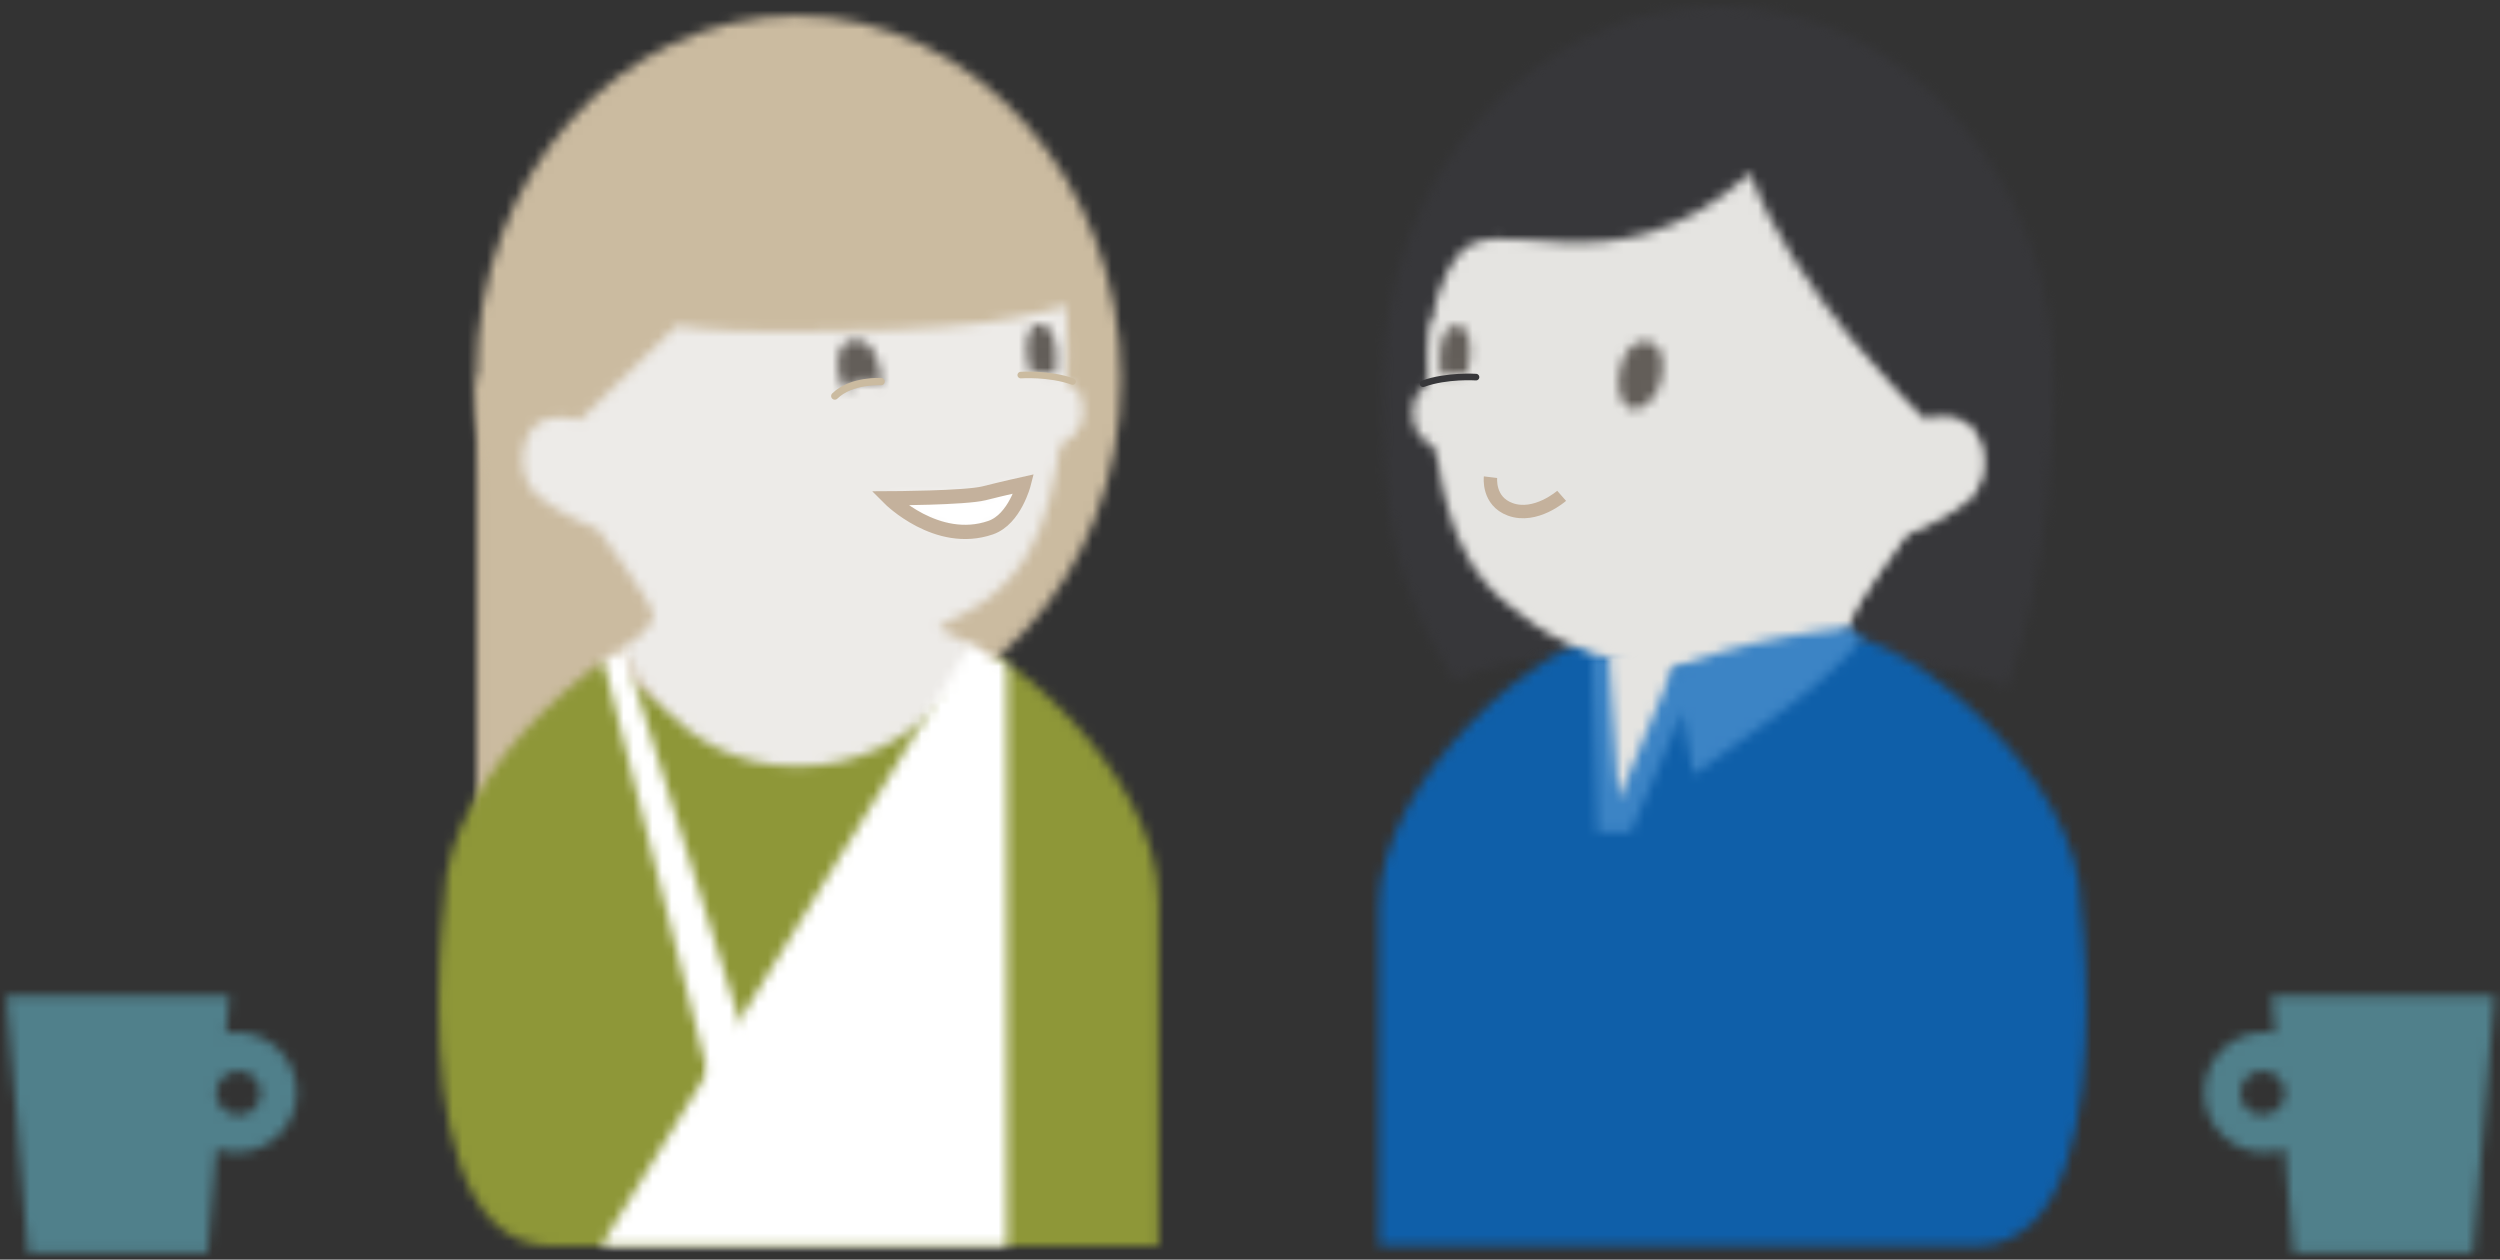 <?xml version="1.0" encoding="UTF-8"?>
<svg width="260px" height="131px" viewBox="0 0 260 131" version="1.1" xmlns="http://www.w3.org/2000/svg" xmlns:xlink="http://www.w3.org/1999/xlink">
    <rect x="0" y="0" width="260" height="131" fill="#333333" stroke="none"/>
    <!-- Generator: Sketch 44.1 (41455) - http://www.bohemiancoding.com/sketch -->
    <title>sykmeldt og leder</title>
    <desc>Created with Sketch.</desc>
    <defs>
        <path d="M6.3,12.633 C7.101,12.633 7.807,12.226 8.221,11.608 C8.467,11.241 8.611,10.801 8.611,10.326 C8.611,9.715 8.37,9.164 7.981,8.751 C7.559,8.303 6.965,8.019 6.3,8.019 C5.023,8.019 3.989,9.052 3.989,10.326 C3.989,11.6 5.023,12.633 6.3,12.633 Z M6.507,3.995 C6.877,3.995 7.237,4.032 7.589,4.095 L7.26,0.191 L30.422,0.191 L28.175,26.92 L9.509,26.92 L8.602,16.137 C7.945,16.37 7.243,16.503 6.507,16.503 C3.046,16.503 0.241,13.703 0.241,10.249 C0.241,6.795 3.046,3.995 6.507,3.995 Z" id="path-1"></path>
        <path d="M24.185,12.633 C25.462,12.633 26.496,11.6 26.496,10.326 C26.496,9.052 25.462,8.019 24.185,8.019 C23.52,8.019 22.926,8.303 22.504,8.751 C22.115,9.164 21.874,9.715 21.874,10.326 C21.874,10.801 22.017,11.241 22.264,11.608 C22.678,12.226 23.384,12.633 24.185,12.633 Z M23.978,3.995 C27.438,3.995 30.244,6.795 30.244,10.249 C30.244,13.703 27.438,16.503 23.978,16.503 C23.242,16.503 22.539,16.37 21.883,16.137 L20.976,26.92 L2.31,26.92 L0.063,0.191 L23.225,0.191 L22.896,4.095 C23.248,4.032 23.608,3.995 23.978,3.995 Z" id="path-3"></path>
        <path d="M0.387,39.126 C0.387,17.519 15.994,0.001 35.249,0.001 C54.503,0.001 70.112,17.519 70.112,39.126 C70.112,44.43 69.654,58.036 65.33,70.87 C60.827,68.174 47.404,68.077 35.254,67.374 C24.46,66.75 12.86,67.413 7.827,70.14 C1.361,59.414 0.387,53.744 0.387,39.126 Z" id="path-5"></path>
        <path d="M62.528,63.692 L0.384,63.692 L0.384,46.02 L0.384,28.347 C0.384,14.913 17.973,0.157 24.47,0.157 L36.523,0.157 L48.575,0.157 C55.071,0.157 73.379,14.913 73.379,28.347 C73.379,28.347 73.948,32.952 73.952,38.837 L73.952,38.989 C73.944,49.35 72.172,63.564 62.528,63.692 L62.528,63.692 Z" id="path-7"></path>
        <polygon id="path-9" points="1.839 0.744 0.053 0.234 0.602 18.871 4.065 18.871 9.281 6.872 15.096 3.686"></polygon>
        <path d="M53.654,10.704 C53.654,10.704 56.336,9.8 58.179,11.109 C60.023,12.419 60.481,16.706 58.179,18.699 C55.878,20.691 51.734,22.306 51.734,22.306 C51.734,22.306 46.237,29.741 45.934,31.218 C45.63,32.697 44.049,36.2 30.639,36.2 C17.227,36.2 12.859,31.425 10.695,29.824 C6.83,26.964 4.965,23.215 3.943,19.274 C3.406,17.201 3.068,15.172 2.791,13.406 C0.563,12.164 0.01,10.611 0.481,8.498 C0.754,7.271 2.042,6.746 2.042,6.746 C2.042,6.746 2.098,2.47 2.357,0.263 C2.357,0.263 6.394,-0.185 10.911,0.387 C16.352,1.078 23.701,1.326 31.927,1.326 C40.154,1.326 43.442,0.694 43.442,0.694 L53.654,10.704 Z" id="path-11"></path>
        <path d="M9.194,44.784 C3.369,40.475 1.311,29.425 0.525,21.581 C-0.261,13.739 2.453,9.82 3.042,9.028 C6.946,2.921 18.861,13.557 33.709,0.117 C37.602,11.474 51.611,25.905 51.611,25.905 C51.611,25.905 54.259,25.013 56.079,26.306 C57.898,27.599 58.35,31.832 56.079,33.8 C53.807,35.768 49.715,37.361 49.715,37.361 C49.715,37.361 44.287,44.702 43.987,46.162 C43.689,47.622 38.539,51.288 29.082,51.288 C17.172,51.288 11.331,46.364 9.194,44.784 Z" id="path-13"></path>
        <path d="M1.57,0.146 C3.187,-0.125 3.255,1.835 3.225,3.183 C3.218,3.514 3.057,4.695 2.941,5.059 C2.941,5.059 0.247,5.4 0.218,5.287 C0.186,5.174 0.097,4.177 0.097,4.177 C-0.019,2.528 0.388,0.344 1.57,0.146 Z" id="path-15"></path>
        <path d="M3.032,0.439 C5.072,0.616 5.138,3.72 4.208,5.587 C3.279,7.454 1.37,8.341 0.483,6.436 C-0.405,4.531 0.613,0.231 3.032,0.439 Z" id="path-17"></path>
        <path d="M0.123,0.89 C2.625,-0.006 5.623,0.204 5.623,0.204 L0.123,0.89 Z" id="path-19"></path>
        <polygon id="path-21" points="0.075 4.27 1.048 19.004 6.709 5.352 7.988 0.025"></polygon>
        <path d="M0.094,4.471 C0.094,4.471 4.237,2.879 8.523,1.868 C12.806,0.856 18.36,0.218 18.36,0.218 C18.36,0.218 19.278,0.812 19.705,1.355 C18.67,3.125 14.204,7.116 9.424,10.406 C5.767,12.922 2.238,15.528 2.238,15.528 L0.094,4.471 Z" id="path-23"></path>
        <path d="M0.014,0.375 L0.014,52.57 C0.014,52.57 -0.116,38.885 33.289,38.885 C66.694,38.885 32.328,0.375 32.328,0.375 L0.014,0.375 Z" id="path-25"></path>
        <path d="M0.042,39.479 L0.042,40.111 C0.078,50.652 1.934,64.935 11.721,65.014 L74.906,65.014 L74.906,47.031 L74.906,29.047 C74.906,15.377 57.007,0.361 50.396,0.361 L38.13,0.361 L25.867,0.361 C19.256,0.361 0.625,15.377 0.625,29.047 C0.625,29.047 0.062,33.607 0.042,39.479 L0.042,39.479 Z" id="path-27"></path>
        <path d="M67.466,37.882 C67.466,58.513 52.103,74.777 33.723,74.777 C15.339,74.777 0.439,58.053 0.439,37.422 C0.439,16.793 15.339,0.068 33.723,0.068 C52.103,0.068 67.466,17.252 67.466,37.882 Z" id="path-29"></path>
        <path d="M6.361,12.163 C6.361,12.163 3.73,11.275 1.92,12.561 C0.112,13.846 -0.337,18.054 1.92,20.01 C4.179,21.964 8.246,23.548 8.246,23.548 C8.246,23.548 13.64,30.844 13.936,32.295 C14.234,33.746 10.821,35.926 10.821,35.926 C10.821,35.926 15.786,48.173 28.946,48.173 C42.107,48.173 48.156,36.22 48.156,36.22 C48.156,36.22 45.173,34.381 43.792,33.973 C43.594,33.349 46.392,32.497 48.516,30.926 C52.309,28.12 54.139,24.441 55.141,20.574 C55.67,18.539 56,16.548 56.272,14.816 C58.459,13.597 59.002,12.073 58.539,9.998 C58.271,8.795 57.008,8.279 57.008,8.279 C57.008,8.279 57.195,2.433 56.941,0.269 C56.941,0.269 52.736,1.479 48.305,2.04 C42.964,2.718 35.754,2.962 27.681,2.962 C19.609,2.962 16.382,2.34 16.382,2.34 L6.361,12.163 Z" id="path-31"></path>
        <path d="M1.787,0.268 C3.769,0.097 4.792,3.008 4.571,5.063 C4.55,5.267 3.643,4.622 2.733,4.773 C1.822,4.925 0.907,5.874 0.631,5.322 C-0.282,3.489 -0.216,0.441 1.787,0.268 Z" id="path-33"></path>
        <path d="M1.972,0.032 C3.132,0.226 3.531,2.37 3.415,3.987 C3.415,3.987 3.329,4.967 3.299,5.076 C3.269,5.188 0.625,4.853 0.625,4.853 C0.511,4.497 0.354,3.338 0.347,3.013 C0.318,1.69 0.385,-0.232 1.972,0.032 Z" id="path-35"></path>
        <path d="M0.162,1.792 C0.162,1.792 8.059,1.762 10.027,1.266 C11.996,0.768 14.15,0.289 14.15,0.289 C14.15,0.289 13.213,3.974 10.705,4.84 C5.116,6.772 0.162,1.792 0.162,1.792 Z" id="path-37"></path>
        <path d="M5.042,0.229 C5.042,0.229 1.942,0.048 0.226,1.73 L5.042,0.229 Z" id="path-39"></path>
        <polygon id="path-41" points="12.561 49.517 17.853 49.517 2.503 0.193 0.416 1.556"></polygon>
        <polygon id="path-43" points="0.147 62.811 42.367 62.811 42.367 32.586 42.367 2.361 38.522 0.296 0.147 62.811"></polygon>
    </defs>
    <g id="Landingssiden---nærmeste-leder" stroke="none" stroke-width="1" fill="none" fill-rule="evenodd">
        <g id="Dine-sykmeldte" transform="translate(-688, -253)">
            <g id="sykmeldt-og-leder" transform="translate(688, 253)">
                <g id="Group-32" transform="translate(229.011, 103.356)">
                    <mask id="mask-2" fill="white">
                        <use xlink:href="#path-1"></use>
                    </mask>
                    <g id="Clip-31"></g>
                    <polygon id="Fill-30" fill="#50808B" mask="url(#mask-2)" points="-5.241 32.392 35.904 32.392 35.904 -5.281 -5.241 -5.281"></polygon>
                </g>
                <g id="Group-35" transform="translate(0.611, 103.356)">
                    <mask id="mask-4" fill="white">
                        <use xlink:href="#path-3"></use>
                    </mask>
                    <g id="Clip-34"></g>
                    <polygon id="Fill-33" fill="#50808B" mask="url(#mask-4)" points="-5.419 32.392 35.726 32.392 35.726 -5.281 -5.419 -5.281"></polygon>
                </g>
                <g id="Group-41" transform="translate(143.471, 0.678)">
                    <mask id="mask-6" fill="white">
                        <use xlink:href="#path-5"></use>
                    </mask>
                    <g id="Clip-40"></g>
                    <polygon id="Fill-39" fill="#37373A" mask="url(#mask-6)" points="-5.095 76.341 75.595 76.341 75.595 -5.471 -5.095 -5.471"></polygon>
                </g>
                <g id="Group-44" transform="translate(143.03, 65.898)">
                    <mask id="mask-8" fill="white">
                        <use xlink:href="#path-7"></use>
                    </mask>
                    <g id="Clip-43"></g>
                    <polygon id="Fill-42" fill="#0F5FA9" mask="url(#mask-8)" points="-5.098 69.165 79.435 69.165 79.435 -5.315 -5.098 -5.315"></polygon>
                </g>
                <g id="Group-47" transform="translate(165.518, 67.661)">
                    <mask id="mask-10" fill="white">
                        <use xlink:href="#path-9"></use>
                    </mask>
                    <g id="Clip-46"></g>
                    <polygon id="Fill-45" fill="#3C84C5" mask="url(#mask-10)" points="-5.429 24.343 20.578 24.343 20.578 -5.237 -5.429 -5.237"></polygon>
                </g>
                <g id="Group-50" transform="translate(146.558, 33.288)">
                    <mask id="mask-12" fill="white">
                        <use xlink:href="#path-11"></use>
                    </mask>
                    <g id="Clip-49"></g>
                    <polygon id="Fill-48" fill="#E5E4E1" mask="url(#mask-12)" points="-5.156 41.672 65.221 41.672 65.221 -5.376 -5.156 -5.376"></polygon>
                </g>
                <g id="Group-53" transform="translate(148.322, 17.864)">
                    <mask id="mask-14" fill="white">
                        <use xlink:href="#path-13"></use>
                    </mask>
                    <g id="Clip-52"></g>
                    <polygon id="Fill-51" fill="#E5E4E1" mask="url(#mask-14)" points="-5.099 56.759 63.1 56.759 63.1 -5.355 -5.099 -5.355"></polygon>
                </g>
                <g id="Group-56" transform="translate(149.644, 33.729)">
                    <mask id="mask-16" fill="white">
                        <use xlink:href="#path-15"></use>
                    </mask>
                    <g id="Clip-55"></g>
                    <polygon id="Fill-54" fill="#635E59" mask="url(#mask-16)" points="-5.404 10.782 8.712 10.782 8.712 -5.351 -5.404 -5.351"></polygon>
                </g>
                <g id="Group-59" transform="translate(168.163, 35.051)">
                    <mask id="mask-18" fill="white">
                        <use xlink:href="#path-17"></use>
                    </mask>
                    <g id="Clip-58"></g>
                    <polygon id="Fill-57" fill="#635E59" mask="url(#mask-18)" points="-5.317 12.97 10.266 12.97 10.266 -5.04 -5.317 -5.04"></polygon>
                </g>
                <path d="M162.411,51.566 C162.411,51.566 159.703,53.944 157.056,52.969 C154.712,52.106 155.014,49.627 155.014,49.627" id="Stroke-60" stroke="#C4B19C" stroke-width="1.395"></path>
                <g id="Group-64" transform="translate(147.881, 39.017)">
                    <mask id="mask-20" fill="white">
                        <use xlink:href="#path-19"></use>
                    </mask>
                    <g id="Clip-63"></g>
                    <polygon id="Fill-62" fill="#E5E4E1" mask="url(#mask-20)" points="-5.359 6.362 11.105 6.362 11.105 -5.289 -5.359 -5.289"></polygon>
                </g>
                <path d="M148.004,39.907 C150.506,39.011 153.504,39.221 153.504,39.221" id="Stroke-65" stroke="#37373A" stroke-width="0.689" stroke-linecap="round"></path>
                <g id="Group-69" transform="translate(167.281, 64.136)">
                    <mask id="mask-22" fill="white">
                        <use xlink:href="#path-21"></use>
                    </mask>
                    <g id="Clip-68"></g>
                    <polygon id="Fill-67" fill="#E5E4E1" mask="url(#mask-22)" points="-5.407 24.476 13.47 24.476 13.47 -5.447 -5.407 -5.447"></polygon>
                </g>
                <g id="Group-72" transform="translate(173.895, 65.017)">
                    <mask id="mask-24" fill="white">
                        <use xlink:href="#path-23"></use>
                    </mask>
                    <g id="Clip-71"></g>
                    <polygon id="Fill-70" fill="#3C84C5" mask="url(#mask-24)" points="-5.388 21 25.187 21 25.187 -5.253 -5.388 -5.253"></polygon>
                </g>
                <g id="Group-75" transform="translate(49.554, 39.017)">
                    <mask id="mask-26" fill="white">
                        <use xlink:href="#path-25"></use>
                    </mask>
                    <g id="Clip-74"></g>
                    <polygon id="Fill-73" fill="#CBBBA0" mask="url(#mask-26)" points="-5.469 58.042 53.373 58.042 53.373 -5.096 -5.469 -5.096"></polygon>
                </g>
                <g id="Group-78" transform="translate(45.586, 64.576)">
                    <mask id="mask-28" fill="white">
                        <use xlink:href="#path-27"></use>
                    </mask>
                    <g id="Clip-77"></g>
                    <polygon id="Fill-76" fill="#8E9738" mask="url(#mask-28)" points="-5.44 70.486 80.388 70.486 80.388 -5.111 -5.44 -5.111"></polygon>
                </g>
                <g id="Group-81" transform="translate(49.113, 1.559)">
                    <mask id="mask-30" fill="white">
                        <use xlink:href="#path-29"></use>
                    </mask>
                    <g id="Clip-80"></g>
                    <polygon id="Fill-79" fill="#CBBBA0" mask="url(#mask-30)" points="-5.043 80.249 72.948 80.249 72.948 -5.404 -5.043 -5.404"></polygon>
                </g>
                <g id="Group-84" transform="translate(53.963, 31.525)">
                    <mask id="mask-32" fill="white">
                        <use xlink:href="#path-31"></use>
                    </mask>
                    <g id="Clip-83"></g>
                    <polygon id="Fill-82" fill="#EDEBE8" mask="url(#mask-32)" points="-5.091 53.644 64.174 53.644 64.174 -5.203 -5.091 -5.203"></polygon>
                </g>
                <g id="Group-87" transform="translate(87.033, 35.051)">
                    <mask id="mask-34" fill="white">
                        <use xlink:href="#path-33"></use>
                    </mask>
                    <g id="Clip-86"></g>
                    <polygon id="Fill-85" fill="#635E59" mask="url(#mask-34)" points="-5.416 10.965 10.083 10.965 10.083 -5.211 -5.416 -5.211"></polygon>
                </g>
                <g id="Group-90" transform="translate(106.434, 33.729)">
                    <mask id="mask-36" fill="white">
                        <use xlink:href="#path-35"></use>
                    </mask>
                    <g id="Clip-89"></g>
                    <polygon id="Fill-88" fill="#635E59" mask="url(#mask-36)" points="-5.139 10.571 8.917 10.571 8.917 -5.464 -5.139 -5.464"></polygon>
                </g>
                <path d="M111.555,39.681 C109.1,38.801 106.159,39.008 106.159,39.008" id="Stroke-91" stroke="#CBBBA0" stroke-width="0.685" stroke-linecap="round"></path>
                <g id="Group-95" transform="translate(92.324, 50.034)">
                    <mask id="mask-38" fill="white">
                        <use xlink:href="#path-37"></use>
                    </mask>
                    <g id="Clip-94"></g>
                    <polygon id="Fill-93" fill="#FFFFFF" mask="url(#mask-38)" points="-5.32 10.757 19.633 10.757 19.633 -5.183 -5.32 -5.183"></polygon>
                </g>
                <path d="M92.486,51.825 C92.486,51.825 97.44,56.806 103.029,54.874 C105.537,54.008 106.474,50.323 106.474,50.323 C106.474,50.323 104.32,50.802 102.351,51.3 C100.383,51.796 92.486,51.825 92.486,51.825 Z" id="Stroke-96" stroke="#C4B19C" stroke-width="1.481"></path>
                <g id="Group-100" transform="translate(86.592, 39.458)">
                    <mask id="mask-40" fill="white">
                        <use xlink:href="#path-39"></use>
                    </mask>
                    <g id="Clip-99"></g>
                    <polygon id="Fill-98" fill="#EDEBE8" mask="url(#mask-40)" points="-5.256 7.202 10.524 7.202 10.524 -5.249 -5.256 -5.249"></polygon>
                </g>
                <path d="M91.634,39.686 C91.634,39.686 88.534,39.506 86.818,41.188" id="Stroke-101" stroke="#CBBBA0" stroke-width="0.762" stroke-linecap="round"></path>
                <g id="Group-105" transform="translate(62.341, 67.22)">
                    <mask id="mask-42" fill="white">
                        <use xlink:href="#path-41"></use>
                    </mask>
                    <g id="Clip-104"></g>
                    <polygon id="Fill-103" fill="#FFFFFF" mask="url(#mask-42)" points="-5.066 54.989 23.335 54.989 23.335 -5.279 -5.066 -5.279"></polygon>
                </g>
                <g id="Group-108" transform="translate(62.341, 66.78)">
                    <mask id="mask-44" fill="white">
                        <use xlink:href="#path-43"></use>
                    </mask>
                    <g id="Clip-107"></g>
                    <polygon id="Fill-106" fill="#FFFFFF" mask="url(#mask-44)" points="-5.336 68.283 47.849 68.283 47.849 -5.176 -5.336 -5.176"></polygon>
                </g>
            </g>
        </g>
    </g>
</svg>